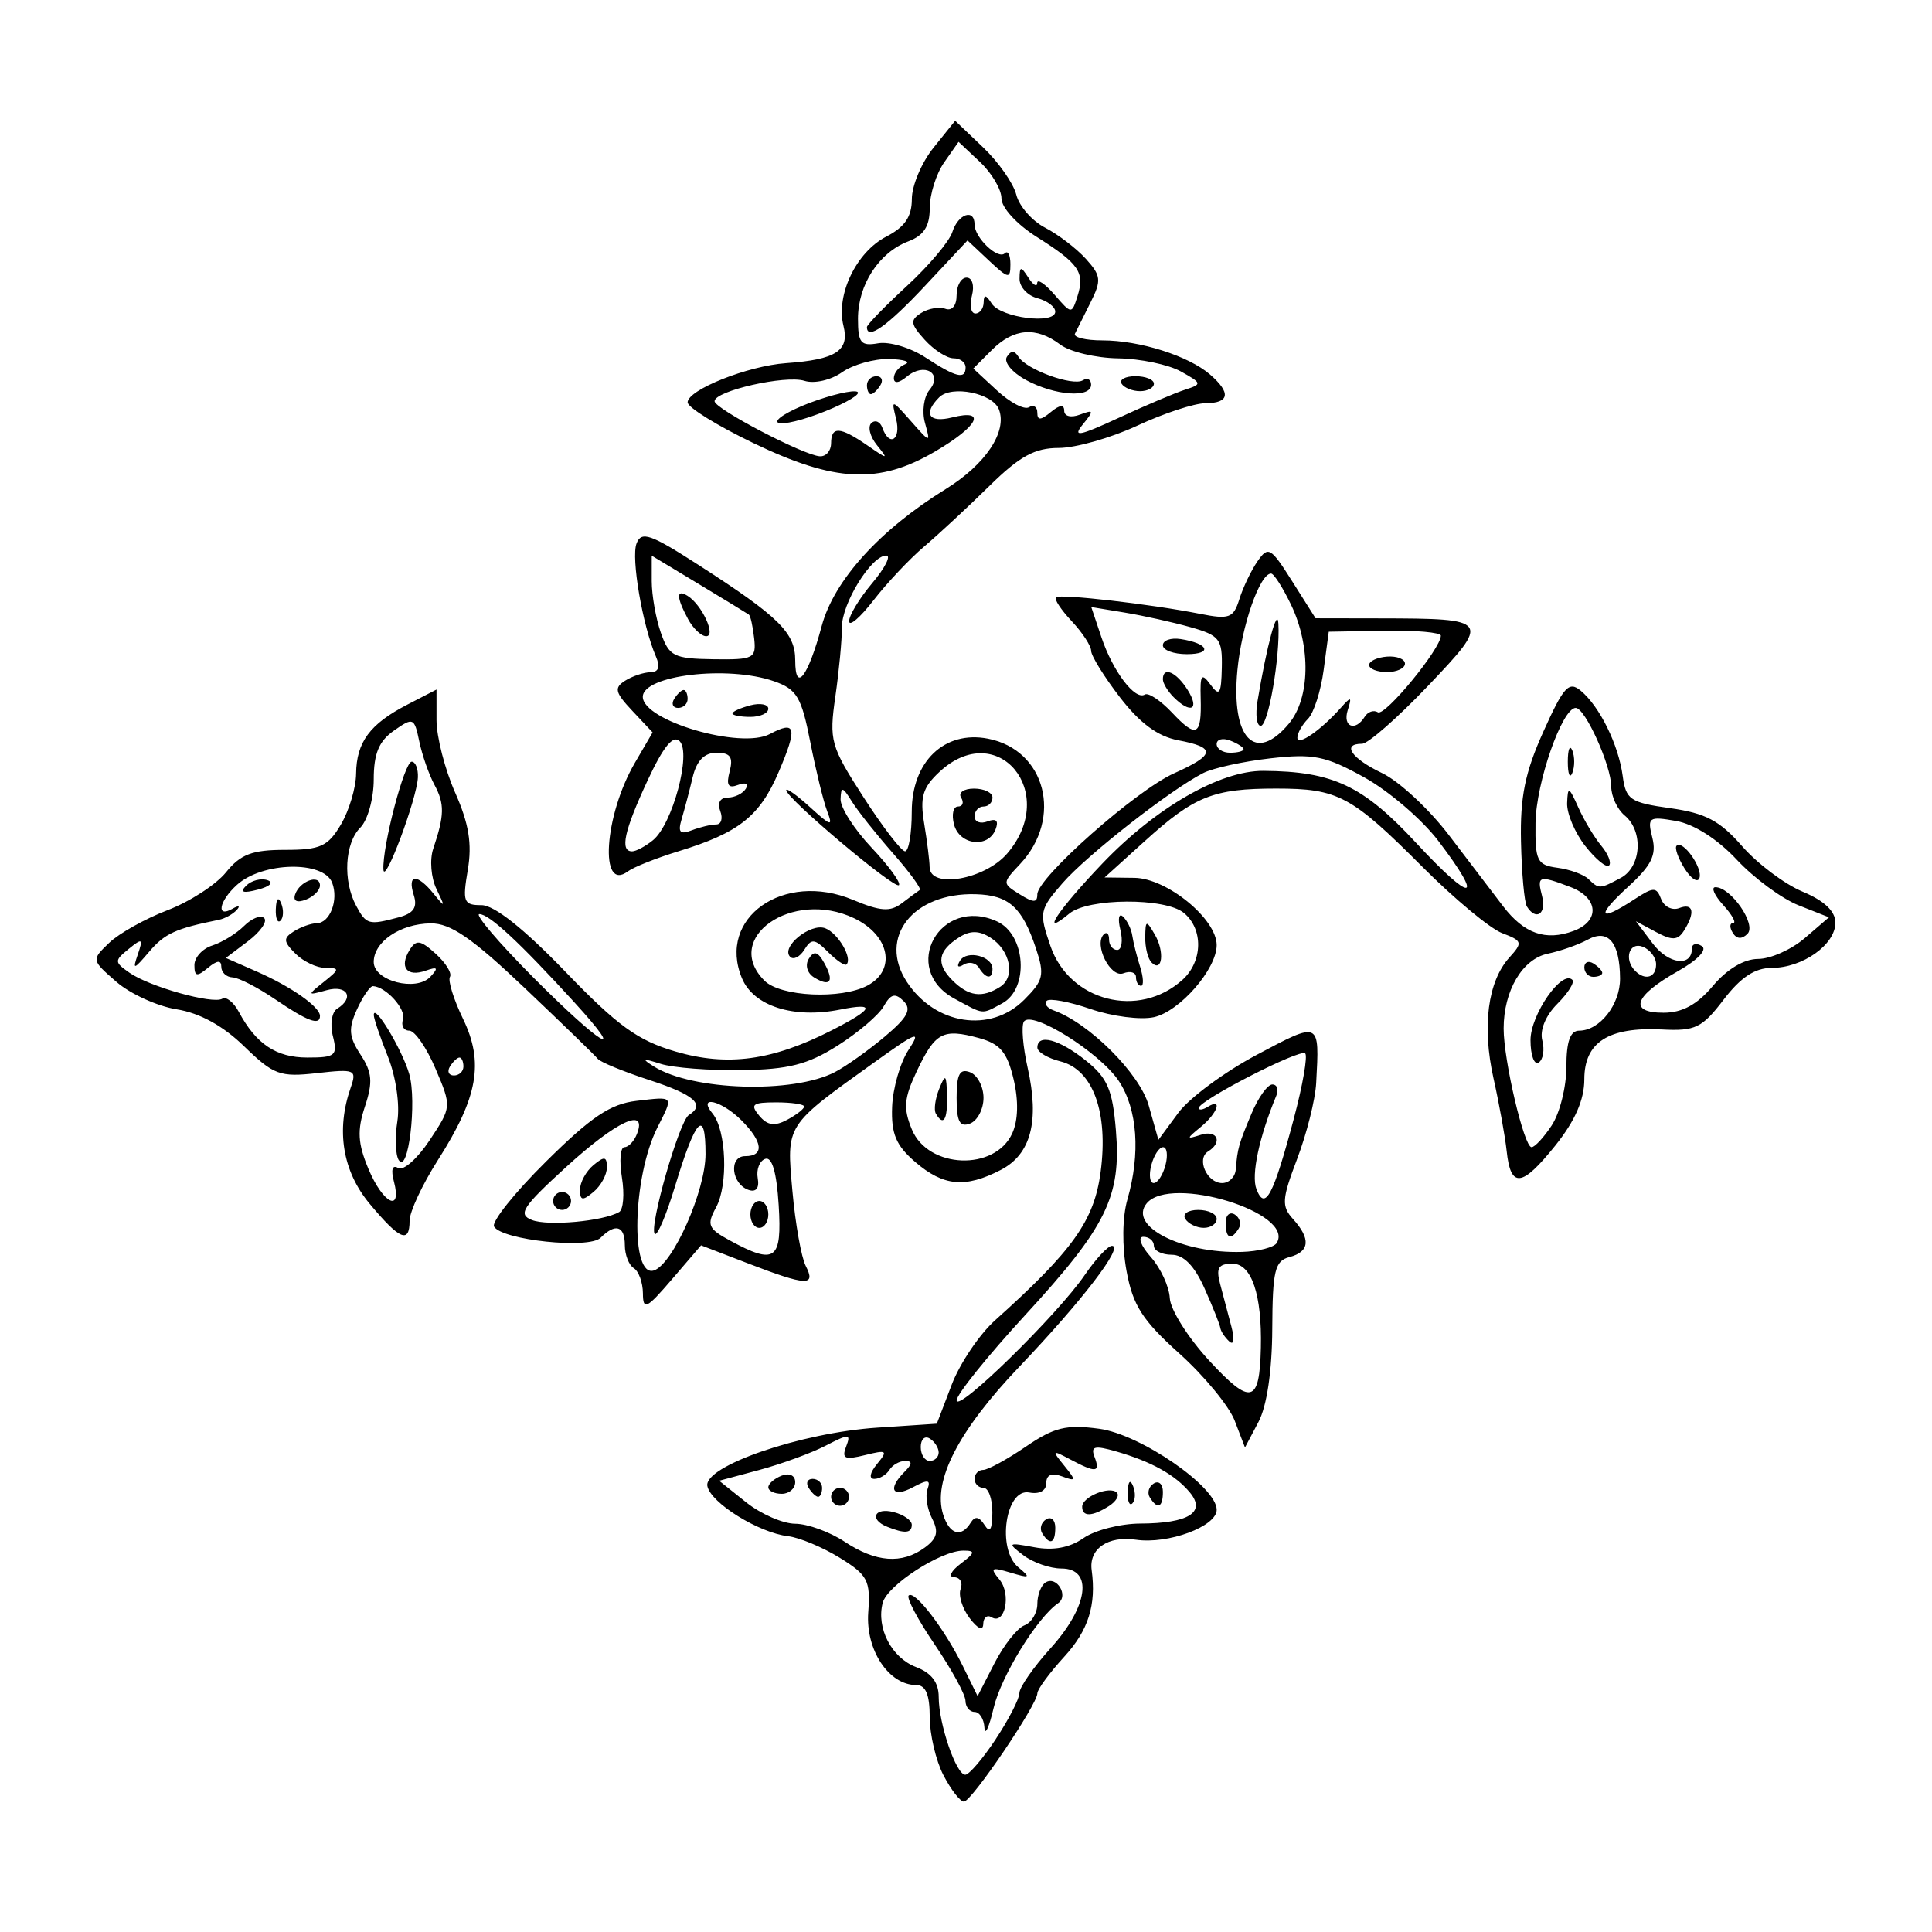 <?xml version="1.0" encoding="UTF-8" standalone="no"?>
<svg
   xmlns:dc="http://purl.org/dc/elements/1.1/"
   xmlns:cc="http://creativecommons.org/ns#"
   xmlns:rdf="http://www.w3.org/1999/02/22-rdf-syntax-ns#"
   xmlns:svg="http://www.w3.org/2000/svg"
   xmlns="http://www.w3.org/2000/svg"
   id="svgC13"
   version="1.1"
   viewBox="0 0 100 100"
   height="100"
   width="100">
  <defs
     id="defs2" />
  <path
     id="pathC13"
     d="m 48.83,91.881 c -0.389,-0.753 -0.708,-2.11 -0.708,-3.016 0,-1.155 -0.208,-1.647 -0.696,-1.647 -1.424,0 -2.626,-1.818 -2.486,-3.759 0.12,-1.656 -0.025,-1.935 -1.475,-2.829 -0.884,-0.546 -2.088,-1.048 -2.675,-1.117 -1.52,-0.177 -4.009,-1.724 -4.177,-2.595 -0.198,-1.029 4.836,-2.76 8.792,-3.023 l 3.084,-0.205 0.769,-2.013 c 0.423,-1.107 1.437,-2.612 2.254,-3.345 4.022,-3.609 5.121,-5.152 5.455,-7.665 0.412,-3.091 -0.394,-5.307 -2.083,-5.731 -0.655,-0.164 -1.191,-0.485 -1.191,-0.713 0,-0.736 1.127,-0.436 2.508,0.669 1.12,0.896 1.383,1.505 1.557,3.607 0.285,3.432 -0.477,4.981 -4.713,9.59 -1.941,2.112 -3.53,4.089 -3.53,4.393 0,0.685 5.226,-4.43 6.632,-6.49 0.565,-0.828 1.198,-1.506 1.406,-1.508 0.644,-0.005 -1.548,2.855 -4.797,6.261 -3.147,3.299 -4.491,5.909 -3.939,7.649 0.328,1.033 0.936,1.213 1.425,0.422 0.221,-0.358 0.438,-0.323 0.716,0.116 0.279,0.44 0.401,0.246 0.406,-0.646 0.004,-0.702 -0.202,-1.276 -0.457,-1.276 -0.255,0 -0.464,-0.209 -0.464,-0.464 0,-0.255 0.2,-0.464 0.444,-0.464 0.244,0 1.236,-0.541 2.205,-1.202 1.471,-1.004 2.097,-1.157 3.803,-0.927 2.139,0.288 6.081,3.005 6.081,4.192 0,0.863 -2.512,1.795 -4.18,1.55 -1.45,-0.213 -2.441,0.468 -2.292,1.573 0.245,1.809 -0.168,3.115 -1.419,4.484 -0.766,0.838 -1.392,1.691 -1.392,1.895 0,0.581 -3.406,5.604 -3.8,5.604 -0.194,0 -0.672,-0.616 -1.061,-1.369 z m 2.711,-1.869 c 0.672,-1.015 1.222,-2.086 1.222,-2.38 0,-0.294 0.731,-1.343 1.624,-2.331 1.944,-2.151 2.208,-4.115 0.553,-4.115 -0.589,0 -1.477,-0.31 -1.973,-0.688 -0.843,-0.643 -0.806,-0.67 0.572,-0.413 0.979,0.183 1.831,0.024 2.54,-0.472 0.587,-0.411 1.908,-0.75 2.936,-0.754 2.507,-0.01 3.424,-0.582 2.574,-1.607 -0.76,-0.916 -1.997,-1.604 -3.828,-2.129 -1.109,-0.318 -1.32,-0.264 -1.11,0.283 0.314,0.817 0.077,0.842 -1.25,0.136 -0.948,-0.505 -0.969,-0.484 -0.318,0.319 0.631,0.778 0.62,0.83 -0.116,0.555 -0.534,-0.2 -0.812,-0.08 -0.812,0.35 0,0.393 -0.352,0.587 -0.882,0.485 -1.225,-0.236 -1.692,2.934 -0.57,3.867 0.664,0.552 0.615,0.586 -0.401,0.281 -0.999,-0.299 -1.077,-0.251 -0.572,0.357 0.626,0.754 0.285,2.38 -0.408,1.952 -0.229,-0.141 -0.422,0.017 -0.43,0.351 -0.009,0.371 -0.284,0.251 -0.706,-0.307 -0.38,-0.503 -0.589,-1.182 -0.464,-1.508 0.125,-0.326 -0.027,-0.6 -0.338,-0.608 -0.311,-0.008 -0.16,-0.321 0.335,-0.696 0.757,-0.572 0.78,-0.681 0.143,-0.681 -1.168,0 -3.935,1.791 -4.173,2.702 -0.341,1.304 0.458,2.844 1.725,3.326 0.8,0.304 1.173,0.796 1.173,1.548 0,1.387 0.902,4.025 1.376,4.025 0.196,0 0.907,-0.831 1.579,-1.846 z M 50.954,89.422 c -0.026,-0.447 -0.255,-0.812 -0.511,-0.812 -0.255,0 -0.467,-0.261 -0.471,-0.58 -0.004,-0.319 -0.717,-1.624 -1.585,-2.9 -0.868,-1.276 -1.477,-2.421 -1.354,-2.545 0.301,-0.303 1.851,1.715 2.799,3.643 l 0.768,1.562 0.873,-1.701 c 0.48,-0.936 1.176,-1.817 1.546,-1.959 0.37,-0.142 0.673,-0.641 0.673,-1.109 0,-0.468 0.194,-0.971 0.432,-1.118 0.573,-0.354 1.204,0.695 0.647,1.076 -1.09,0.747 -2.955,3.776 -3.343,5.43 -0.235,1.004 -0.449,1.461 -0.475,1.014 z m 2.99,-10.06 c -0.147,-0.238 -0.055,-0.563 0.205,-0.723 0.259,-0.16 0.472,0.034 0.472,0.432 0,0.815 -0.279,0.935 -0.676,0.291 z m 2.069,-1.374 c 0,-0.515 1.428,-1.097 1.794,-0.731 0.148,0.147 -0.039,0.462 -0.415,0.7 -0.868,0.549 -1.379,0.56 -1.379,0.031 z m 2.357,-0.784 c 0.022,-0.541 0.132,-0.65 0.28,-0.28 0.134,0.335 0.118,0.735 -0.037,0.889 -0.154,0.154 -0.264,-0.12 -0.244,-0.609 z m 1.144,0.303 c -0.147,-0.238 -0.055,-0.563 0.205,-0.723 0.259,-0.16 0.472,0.034 0.472,0.432 0,0.815 -0.279,0.935 -0.676,0.291 z m -11.653,2.599 c 0.648,-0.474 0.737,-0.823 0.383,-1.508 -0.253,-0.49 -0.36,-1.173 -0.237,-1.516 0.178,-0.499 0.025,-0.519 -0.759,-0.1 -1.067,0.571 -1.32,0.089 -0.425,-0.806 0.401,-0.401 0.409,-0.557 0.027,-0.557 -0.291,0 -0.659,0.209 -0.816,0.464 -0.158,0.255 -0.509,0.464 -0.78,0.464 -0.291,0 -0.232,-0.317 0.143,-0.773 0.574,-0.696 0.512,-0.742 -0.627,-0.458 -1.041,0.259 -1.213,0.183 -0.977,-0.434 0.261,-0.679 0.163,-0.684 -1.057,-0.054 -0.739,0.382 -2.282,0.946 -3.428,1.255 l -2.084,0.56 1.388,1.11 c 0.763,0.61 1.91,1.112 2.548,1.115 0.638,0.003 1.787,0.42 2.553,0.927 1.624,1.075 2.965,1.176 4.147,0.311 z M 45.918,79.023 c -0.95,-0.383 -0.658,-1.018 0.348,-0.755 0.511,0.133 0.928,0.427 0.928,0.653 0,0.442 -0.362,0.471 -1.276,0.103 z M 43.017,77.474 c 0,-0.255 0.209,-0.464 0.464,-0.464 0.255,0 0.464,0.209 0.464,0.464 0,0.255 -0.209,0.464 -0.464,0.464 -0.255,0 -0.464,-0.209 -0.464,-0.464 z M 39.768,76.982 c 0,-0.185 0.313,-0.457 0.696,-0.604 0.399,-0.153 0.696,-0.009 0.696,0.337 0,0.332 -0.313,0.604 -0.696,0.604 -0.383,0 -0.696,-0.152 -0.696,-0.337 z M 41.856,77.01 c -0.158,-0.255 -0.066,-0.464 0.205,-0.464 0.27,0 0.492,0.209 0.492,0.464 0,0.255 -0.092,0.464 -0.205,0.464 -0.113,0 -0.334,-0.209 -0.492,-0.464 z m 6.73,-1.829 c 0,-0.24 -0.209,-0.566 -0.464,-0.723 -0.255,-0.158 -0.464,0.039 -0.464,0.437 0,0.398 0.209,0.723 0.464,0.723 0.255,0 0.464,-0.196 0.464,-0.437 z m 15.325,-1.64 c -0.291,-0.759 -1.58,-2.325 -2.865,-3.48 -1.914,-1.721 -2.407,-2.49 -2.735,-4.265 -0.239,-1.293 -0.222,-2.787 0.043,-3.709 0.685,-2.388 0.522,-4.669 -0.438,-6.124 -0.976,-1.48 -4.535,-3.707 -4.922,-3.08 -0.137,0.222 -0.049,1.291 0.195,2.377 0.624,2.776 0.174,4.487 -1.393,5.297 -1.836,0.949 -2.962,0.844 -4.422,-0.411 -0.997,-0.857 -1.25,-1.459 -1.198,-2.848 0.036,-0.968 0.417,-2.295 0.845,-2.948 0.682,-1.04 0.466,-0.964 -1.729,0.609 -4.671,3.347 -4.585,3.213 -4.277,6.681 0.15,1.69 0.46,3.438 0.69,3.885 0.543,1.059 0.053,1.038 -2.976,-0.127 l -2.442,-0.939 -1.502,1.751 c -1.325,1.545 -1.502,1.631 -1.508,0.734 -0.004,-0.559 -0.216,-1.146 -0.471,-1.303 -0.255,-0.158 -0.464,-0.692 -0.464,-1.187 0,-1.008 -0.485,-1.158 -1.256,-0.387 -0.594,0.594 -5.079,0.125 -5.512,-0.576 -0.149,-0.242 1.063,-1.761 2.694,-3.375 2.339,-2.316 3.328,-2.978 4.68,-3.136 1.961,-0.229 1.92,-0.281 1.08,1.377 -1.288,2.546 -1.414,7.813 -0.177,7.4 0.984,-0.328 2.667,-4.128 2.667,-6.021 0,-2.403 -0.509,-1.868 -1.575,1.654 -0.451,1.49 -0.923,2.605 -1.051,2.478 -0.317,-0.317 1.266,-5.848 1.761,-6.154 0.869,-0.537 0.293,-1.048 -2.037,-1.809 -1.34,-0.438 -2.543,-0.932 -2.673,-1.097 -0.13,-0.166 -1.831,-1.815 -3.78,-3.665 -2.728,-2.59 -3.848,-3.361 -4.869,-3.349 -1.574,0.018 -2.95,0.95 -2.95,2 0,0.98 2.204,1.551 2.935,0.76 0.43,-0.465 0.376,-0.531 -0.251,-0.311 -0.971,0.341 -1.375,-0.186 -0.825,-1.075 0.339,-0.548 0.559,-0.516 1.351,0.2 0.52,0.471 0.851,1.008 0.736,1.194 -0.115,0.186 0.19,1.165 0.677,2.174 1.093,2.262 0.774,4.054 -1.304,7.314 -0.804,1.262 -1.462,2.672 -1.462,3.132 0,1.208 -0.513,0.99 -2.068,-0.877 -1.402,-1.684 -1.749,-3.805 -0.982,-6.005 0.327,-0.937 0.231,-0.979 -1.748,-0.756 -1.912,0.215 -2.239,0.095 -3.766,-1.387 C 11.543,53.092 10.34,52.433 9.147,52.242 8.145,52.082 6.741,51.442 6.026,50.82 4.728,49.691 4.728,49.687 5.654,48.799 6.164,48.31 7.522,47.551 8.671,47.112 c 1.149,-0.439 2.511,-1.321 3.027,-1.961 0.754,-0.934 1.355,-1.162 3.056,-1.162 1.83,0 2.222,-0.177 2.89,-1.309 0.425,-0.72 0.78,-1.903 0.788,-2.629 0.018,-1.641 0.714,-2.579 2.654,-3.581 l 1.508,-0.779 v 1.577 c 0,0.867 0.434,2.557 0.964,3.755 0.713,1.612 0.884,2.652 0.655,4.003 -0.281,1.663 -0.218,1.825 0.711,1.825 0.659,0 2.189,1.214 4.334,3.438 2.708,2.809 3.752,3.566 5.705,4.137 2.693,0.788 5.009,0.474 8.094,-1.1 2.168,-1.106 2.308,-1.446 0.439,-1.073 -2.426,0.485 -4.494,-0.175 -5.095,-1.626 -1.292,-3.118 2.157,-5.55 5.746,-4.051 1.426,0.596 1.932,0.631 2.53,0.177 0.411,-0.312 0.829,-0.622 0.929,-0.687 0.1,-0.065 -0.527,-0.924 -1.392,-1.908 -0.865,-0.984 -1.822,-2.19 -2.126,-2.68 -0.477,-0.769 -0.557,-0.784 -0.58,-0.112 -0.015,0.428 0.706,1.557 1.603,2.507 0.897,0.951 1.534,1.825 1.417,1.942 -0.226,0.226 -5.832,-4.498 -5.832,-4.915 0,-0.134 0.556,0.263 1.235,0.882 1.096,0.998 1.195,1.02 0.881,0.197 -0.195,-0.51 -0.588,-2.125 -0.875,-3.587 -0.455,-2.319 -0.695,-2.719 -1.878,-3.132 -2.392,-0.834 -6.788,-0.311 -6.788,0.807 0,1.241 5.077,2.728 6.576,1.926 1.355,-0.725 1.444,-0.337 0.453,1.975 -0.979,2.283 -2.059,3.137 -5.172,4.091 -1.149,0.352 -2.331,0.821 -2.627,1.042 -1.492,1.116 -1.234,-2.883 0.362,-5.621 l 0.916,-1.571 -1.054,-1.121 c -0.892,-0.949 -0.949,-1.188 -0.37,-1.554 0.376,-0.238 0.967,-0.436 1.314,-0.44 0.423,-0.005 0.515,-0.273 0.279,-0.819 -0.692,-1.603 -1.29,-5.092 -1.001,-5.844 0.251,-0.655 0.72,-0.492 3.21,1.112 4.179,2.693 5.004,3.507 5.004,4.938 0,1.715 0.662,0.856 1.37,-1.778 0.636,-2.366 2.999,-4.975 6.422,-7.091 2.061,-1.274 3.192,-2.969 2.75,-4.121 -0.323,-0.841 -2.446,-1.271 -3.092,-0.625 -0.849,0.849 -0.53,1.341 0.672,1.04 1.819,-0.456 1.362,0.448 -0.895,1.77 -2.895,1.696 -5.167,1.59 -9.383,-0.437 -1.878,-0.903 -3.414,-1.853 -3.414,-2.112 0,-0.65 3.109,-1.889 5.093,-2.03 2.59,-0.184 3.297,-0.643 2.974,-1.931 -0.401,-1.599 0.66,-3.815 2.21,-4.616 0.966,-0.499 1.328,-1.03 1.329,-1.95 0.001,-0.695 0.506,-1.89 1.122,-2.656 L 49.439,6.25 50.886,7.629 c 0.796,0.759 1.569,1.862 1.717,2.452 0.148,0.59 0.82,1.358 1.492,1.705 0.673,0.348 1.621,1.072 2.108,1.61 0.789,0.872 0.816,1.115 0.246,2.252 -0.351,0.701 -0.715,1.431 -0.809,1.622 -0.093,0.191 0.548,0.348 1.424,0.348 1.921,0 4.451,0.801 5.562,1.762 1.103,0.954 1.021,1.485 -0.232,1.491 -0.574,0.002 -2.162,0.524 -3.527,1.16 -1.366,0.636 -3.197,1.155 -4.069,1.155 -1.242,0 -2.021,0.428 -3.592,1.972 -1.103,1.085 -2.621,2.494 -3.373,3.132 -0.752,0.638 -1.932,1.891 -2.622,2.784 -0.691,0.893 -1.258,1.379 -1.261,1.08 -0.003,-0.299 0.536,-1.187 1.196,-1.972 0.661,-0.785 0.988,-1.428 0.728,-1.428 -0.775,0 -2.309,2.486 -2.298,3.724 0.006,0.632 -0.146,2.236 -0.337,3.567 -0.329,2.289 -0.251,2.568 1.455,5.216 0.992,1.539 1.96,2.799 2.151,2.802 0.191,0.002 0.348,-0.92 0.348,-2.05 0,-2.594 1.688,-4.214 3.938,-3.781 2.996,0.577 3.903,4.114 1.665,6.495 -0.925,0.984 -0.925,0.995 -0.018,1.561 0.716,0.447 0.913,0.448 0.913,0.005 0,-0.862 5.109,-5.385 7.078,-6.266 2.14,-0.958 2.188,-1.341 0.213,-1.711 C 59.925,38.116 58.999,37.434 57.966,36.091 57.147,35.025 56.477,33.944 56.477,33.688 c 0,-0.256 -0.453,-0.948 -1.007,-1.538 -0.554,-0.59 -0.92,-1.145 -0.812,-1.235 0.222,-0.185 4.922,0.355 7.457,0.857 1.514,0.3 1.729,0.219 2.035,-0.762 0.188,-0.603 0.611,-1.485 0.939,-1.959 0.554,-0.8 0.682,-0.726 1.8,1.044 l 1.204,1.906 3.359,0.006 c 5.687,0.011 5.726,0.066 2.449,3.507 -1.562,1.64 -3.093,2.983 -3.402,2.983 -1.072,0 -0.553,0.76 1.036,1.518 0.879,0.419 2.438,1.867 3.465,3.218 1.027,1.351 2.287,3.005 2.8,3.675 1.085,1.419 2.203,1.811 3.642,1.279 1.386,-0.512 1.299,-1.721 -0.164,-2.277 -1.632,-0.62 -1.737,-0.586 -1.46,0.475 0.24,0.916 -0.316,1.296 -0.786,0.537 -0.133,-0.215 -0.271,-1.729 -0.306,-3.364 -0.05,-2.31 0.208,-3.578 1.157,-5.686 1.051,-2.336 1.32,-2.631 1.934,-2.122 0.98,0.813 1.957,2.797 2.173,4.414 0.164,1.227 0.386,1.377 2.462,1.668 1.825,0.256 2.569,0.649 3.718,1.966 0.79,0.905 2.2,1.965 3.133,2.355 C 94.425,46.622 95,47.166 95,47.758 c 0,1.137 -1.695,2.34 -3.297,2.34 -0.868,0 -1.606,0.488 -2.488,1.643 -1.116,1.463 -1.466,1.633 -3.188,1.544 -2.773,-0.142 -4.023,0.659 -4.023,2.578 0,1.062 -0.48,2.156 -1.508,3.438 -1.726,2.152 -2.305,2.216 -2.511,0.281 -0.08,-0.751 -0.386,-2.445 -0.681,-3.765 -0.603,-2.697 -0.297,-5.022 0.822,-6.258 0.701,-0.774 0.675,-0.86 -0.379,-1.261 -0.622,-0.236 -2.477,-1.779 -4.122,-3.428 -3.681,-3.689 -4.363,-4.054 -7.572,-4.054 -3.251,0 -4.224,0.388 -6.791,2.712 l -2.089,1.89 1.544,0.019 c 1.685,0.021 4.258,2.125 4.258,3.482 0,1.24 -1.914,3.436 -3.251,3.729 -0.688,0.151 -2.162,-0.039 -3.275,-0.422 -1.113,-0.383 -2.136,-0.573 -2.274,-0.422 -0.138,0.151 0.023,0.372 0.356,0.491 1.843,0.656 4.459,3.27 4.925,4.92 l 0.503,1.783 1.029,-1.396 c 0.566,-0.768 2.394,-2.12 4.061,-3.005 3.291,-1.747 3.251,-1.765 3.076,1.464 -0.046,0.856 -0.489,2.619 -0.983,3.919 -0.795,2.092 -0.819,2.45 -0.212,3.12 0.927,1.024 0.863,1.69 -0.188,1.965 -0.756,0.198 -0.876,0.699 -0.89,3.721 -0.01,2.183 -0.278,3.988 -0.714,4.814 l -0.698,1.321 -0.53,-1.38 z m 1.351,-3.782 c 0.062,-2.746 -0.479,-4.35 -1.468,-4.35 -0.728,0 -0.862,0.219 -0.642,1.044 0.153,0.574 0.416,1.566 0.583,2.204 0.178,0.677 0.131,0.999 -0.112,0.773 -0.229,-0.213 -0.436,-0.526 -0.459,-0.696 -0.023,-0.17 -0.391,-1.092 -0.818,-2.049 -0.52,-1.166 -1.081,-1.74 -1.699,-1.74 -0.507,0 -0.922,-0.209 -0.922,-0.464 0,-0.255 -0.245,-0.464 -0.545,-0.464 -0.303,0 -0.133,0.463 0.384,1.044 0.511,0.574 0.954,1.533 0.984,2.131 0.03,0.598 0.953,2.059 2.052,3.248 2.148,2.323 2.597,2.208 2.662,-0.681 z M 40.304,62.371 c -0.105,-1.692 -0.344,-2.512 -0.696,-2.388 -0.295,0.103 -0.469,0.554 -0.388,1.001 0.092,0.506 -0.083,0.736 -0.464,0.609 -0.901,-0.3 -1.052,-1.751 -0.182,-1.751 0.996,0 0.917,-0.741 -0.198,-1.856 -1.033,-1.032 -2.299,-1.328 -1.493,-0.348 0.712,0.865 0.817,3.684 0.181,4.854 -0.496,0.912 -0.416,1.103 0.725,1.721 2.346,1.272 2.693,1.017 2.515,-1.842 z m -1.464,0.487 c 0,-0.383 0.209,-0.696 0.464,-0.696 0.255,0 0.464,0.313 0.464,0.696 0,0.383 -0.209,0.696 -0.464,0.696 -0.255,0 -0.464,-0.313 -0.464,-0.696 z m 27.241,1.48 c 0.969,-1.567 -5.492,-3.542 -6.726,-2.056 -0.981,1.181 1.819,2.61 4.93,2.516 0.848,-0.026 1.656,-0.233 1.797,-0.46 z m -2.642,-1.044 c 0,-0.398 0.212,-0.592 0.472,-0.432 0.259,0.16 0.352,0.486 0.205,0.723 -0.398,0.644 -0.676,0.524 -0.676,-0.291 z m -2.089,-0.205 c -0.158,-0.255 0.143,-0.464 0.669,-0.464 0.526,0 0.956,0.209 0.956,0.464 0,0.255 -0.301,0.464 -0.669,0.464 -0.368,0 -0.798,-0.209 -0.956,-0.464 z m -29.305,-0.352 c 0.22,-0.127 0.285,-0.934 0.145,-1.795 -0.14,-0.861 -0.081,-1.565 0.131,-1.565 0.212,0 0.506,-0.313 0.652,-0.696 0.539,-1.404 -1.073,-0.649 -3.662,1.716 -2.276,2.08 -2.521,2.459 -1.778,2.75 0.83,0.325 3.685,0.065 4.511,-0.411 z m -3.416,-0.576 c 0,-0.255 0.209,-0.464 0.464,-0.464 0.255,0 0.464,0.209 0.464,0.464 0,0.255 -0.209,0.464 -0.464,0.464 -0.255,0 -0.464,-0.209 -0.464,-0.464 z m 1.392,-0.582 c 0,-0.383 0.313,-0.956 0.696,-1.274 0.566,-0.47 0.696,-0.448 0.696,0.118 0,0.383 -0.313,0.956 -0.696,1.274 -0.566,0.47 -0.696,0.448 -0.696,-0.118 z m -9.631,-0.418 c -0.164,-0.626 -0.082,-0.889 0.219,-0.704 0.264,0.163 0.996,-0.483 1.627,-1.435 1.145,-1.731 1.145,-1.734 0.308,-3.704 -0.461,-1.085 -1.073,-1.972 -1.36,-1.972 -0.287,0 -0.434,-0.261 -0.326,-0.58 0.176,-0.523 -0.872,-1.689 -1.552,-1.725 -0.15,-0.008 -0.523,0.533 -0.828,1.202 -0.455,0.998 -0.422,1.42 0.185,2.346 0.602,0.918 0.644,1.419 0.225,2.687 -0.407,1.232 -0.369,1.907 0.181,3.222 0.752,1.799 1.75,2.3 1.322,0.663 z m 0.248,-1.116 c -0.17,-0.271 -0.202,-1.176 -0.07,-2.012 0.136,-0.861 -0.077,-2.311 -0.491,-3.345 -0.402,-1.004 -0.73,-1.972 -0.73,-2.151 0,-0.654 1.476,1.802 1.835,3.053 0.41,1.428 -0.054,5.233 -0.543,4.455 z m 46.334,-2.161 c 0.457,-1.713 0.72,-3.226 0.585,-3.361 -0.258,-0.258 -5.51,2.439 -5.51,2.829 0,0.123 0.209,0.095 0.464,-0.062 0.785,-0.485 0.513,0.321 -0.348,1.031 -0.774,0.637 -0.774,0.657 0,0.414 0.852,-0.268 1.133,0.391 0.368,0.863 -0.618,0.382 -0.061,1.637 0.726,1.637 0.356,0 0.673,-0.313 0.705,-0.696 0.092,-1.105 0.149,-1.306 0.816,-2.9 0.347,-0.829 0.832,-1.508 1.078,-1.508 0.246,0 0.338,0.261 0.206,0.58 -0.89,2.145 -1.308,4.112 -1.029,4.837 0.445,1.154 0.87,0.351 1.94,-3.663 z m -6.647,2.422 c 0.134,-0.51 0.078,-0.928 -0.124,-0.928 -0.202,0 -0.476,0.418 -0.609,0.928 -0.134,0.51 -0.078,0.928 0.124,0.928 0.202,0 0.476,-0.418 0.609,-0.928 z M 52.393,58.662 c 0.308,-0.676 0.333,-1.689 0.068,-2.808 -0.33,-1.395 -0.694,-1.827 -1.796,-2.127 -1.858,-0.506 -2.258,-0.293 -3.206,1.703 -0.669,1.41 -0.714,1.935 -0.26,3.032 0.843,2.036 4.297,2.168 5.194,0.199 z m -2.879,-1.836 c 0,-1.227 0.161,-1.533 0.696,-1.328 0.383,0.147 0.696,0.744 0.696,1.328 0,0.583 -0.313,1.181 -0.696,1.328 -0.536,0.205 -0.696,-0.101 -0.696,-1.328 z m -1.075,0.812 c -0.111,-0.191 -0.033,-0.766 0.172,-1.276 0.326,-0.81 0.378,-0.766 0.406,0.348 0.032,1.259 -0.185,1.607 -0.578,0.928 z m 31.887,0.596 c 0.412,-0.629 0.75,-1.986 0.75,-3.016 0,-1.313 0.198,-1.872 0.663,-1.872 1.062,0 2.122,-1.354 2.115,-2.701 -0.011,-1.862 -0.615,-2.588 -1.671,-2.01 -0.481,0.263 -1.413,0.591 -2.071,0.728 -1.316,0.274 -2.284,1.917 -2.284,3.875 0,1.645 1.057,6.14 1.445,6.14 0.168,0 0.643,-0.515 1.055,-1.144 z m -1.107,-4.397 c 0,-1.321 1.625,-3.662 2.166,-3.121 0.128,0.128 -0.222,0.686 -0.778,1.242 -0.606,0.605 -0.917,1.364 -0.778,1.894 0.127,0.487 0.042,1.002 -0.189,1.144 -0.231,0.143 -0.421,-0.379 -0.421,-1.16 z M 82.004,50.071 c 0,-0.27 0.209,-0.362 0.464,-0.205 0.255,0.158 0.464,0.379 0.464,0.491 0,0.113 -0.209,0.205 -0.464,0.205 -0.255,0 -0.464,-0.221 -0.464,-0.491 z m -40.38,7.203 c 0,-0.119 -0.652,-0.216 -1.449,-0.216 -1.226,0 -1.362,0.106 -0.88,0.686 0.423,0.51 0.796,0.565 1.449,0.216 0.484,-0.259 0.88,-0.568 0.88,-0.686 z m 1.585,-1.78 c 0.573,-0.297 1.735,-1.123 2.58,-1.834 1.197,-1.007 1.414,-1.416 0.978,-1.848 -0.434,-0.43 -0.664,-0.369 -1.026,0.272 -0.256,0.454 -1.335,1.374 -2.397,2.044 -1.544,0.974 -2.538,1.227 -4.959,1.262 -1.665,0.024 -3.55,-0.123 -4.188,-0.326 -0.948,-0.302 -1.011,-0.277 -0.345,0.141 1.995,1.25 7.193,1.411 9.356,0.289 z M 23.987,55.202 c 0,-0.255 -0.092,-0.464 -0.205,-0.464 -0.113,0 -0.334,0.209 -0.492,0.464 -0.158,0.255 -0.066,0.464 0.205,0.464 0.27,0 0.492,-0.209 0.492,-0.464 z M 17.228,53.629 c -0.153,-0.61 -0.053,-1.249 0.223,-1.419 0.914,-0.564 0.524,-1.252 -0.543,-0.958 -1.015,0.279 -1.019,0.267 -0.143,-0.433 0.821,-0.656 0.829,-0.72 0.083,-0.72 -0.45,0 -1.15,-0.332 -1.556,-0.738 -0.627,-0.627 -0.64,-0.801 -0.083,-1.153 0.36,-0.228 0.894,-0.418 1.186,-0.422 0.686,-0.009 1.14,-1.203 0.798,-2.095 -0.443,-1.154 -3.605,-1.085 -4.925,0.107 -0.932,0.841 -1.1,1.737 -0.232,1.238 0.319,-0.184 0.417,-0.155 0.219,0.063 -0.199,0.218 -0.617,0.449 -0.928,0.511 -2.243,0.452 -2.806,0.71 -3.608,1.654 -0.801,0.943 -0.869,0.959 -0.586,0.138 0.285,-0.828 0.234,-0.858 -0.473,-0.283 -0.747,0.607 -0.745,0.679 0.032,1.223 1.044,0.731 4.326,1.651 4.814,1.35 0.203,-0.125 0.586,0.18 0.853,0.677 0.895,1.672 1.939,2.369 3.549,2.369 1.456,0 1.575,-0.1 1.322,-1.109 z m -2.988,-1.907 c -0.893,-0.609 -1.886,-1.119 -2.205,-1.133 -0.319,-0.015 -0.58,-0.261 -0.58,-0.548 0,-0.36 -0.215,-0.342 -0.696,0.057 -0.568,0.471 -0.696,0.445 -0.696,-0.144 0,-0.397 0.416,-0.854 0.926,-1.015 0.509,-0.162 1.25,-0.618 1.647,-1.015 0.397,-0.396 0.865,-0.577 1.04,-0.402 0.175,0.175 -0.2,0.711 -0.834,1.19 l -1.153,0.871 1.624,0.714 c 1.77,0.778 3.249,1.819 3.249,2.288 0,0.517 -0.648,0.276 -2.321,-0.863 z m 0.037,-4.679 c 0.022,-0.541 0.132,-0.65 0.28,-0.28 0.134,0.335 0.118,0.735 -0.037,0.889 -0.154,0.154 -0.264,-0.12 -0.244,-0.609 z m 0.998,-0.744 c 0.231,-0.694 1.286,-1.076 1.286,-0.466 0,0.249 -0.331,0.58 -0.735,0.735 -0.452,0.173 -0.664,0.07 -0.551,-0.269 z m -2.534,-0.455 c 0.27,-0.27 0.764,-0.399 1.099,-0.287 0.348,0.116 0.137,0.326 -0.49,0.49 -0.772,0.202 -0.953,0.141 -0.609,-0.203 z m 16.972,6.018 c -2.824,-3.091 -4.394,-4.548 -4.9,-4.548 -0.258,0 0.984,1.462 2.76,3.248 3.514,3.534 5.012,4.444 2.139,1.3 z m 23.292,-0.107 c 1.008,-1.008 1.073,-1.289 0.614,-2.668 -0.709,-2.131 -1.401,-2.753 -3.119,-2.802 -3.243,-0.092 -5.07,2.235 -3.562,4.536 1.461,2.229 4.329,2.67 6.067,0.933 z m -3.606,-0.067 c -2.842,-1.541 -0.746,-5.339 2.205,-3.995 1.498,0.682 1.672,3.49 0.263,4.244 -1.083,0.58 -0.907,0.597 -2.467,-0.249 z m 2.366,-0.609 c 0.808,-0.512 0.531,-1.898 -0.51,-2.553 -0.578,-0.364 -1.038,-0.369 -1.597,-0.017 -1.117,0.705 -1.226,1.369 -0.363,2.231 0.835,0.835 1.536,0.931 2.47,0.339 z M 50.67,50.09 c -0.16,-0.259 -0.518,-0.332 -0.795,-0.16 -0.294,0.181 -0.371,0.096 -0.185,-0.204 0.352,-0.569 1.681,-0.236 1.681,0.422 0,0.553 -0.341,0.525 -0.701,-0.057 z m 37.993,0.936 c 0.728,-0.866 1.612,-1.392 2.336,-1.392 0.64,0 1.728,-0.484 2.416,-1.077 l 1.252,-1.077 -1.574,-0.622 c -0.866,-0.342 -2.305,-1.404 -3.199,-2.361 -0.994,-1.064 -2.213,-1.841 -3.139,-2.003 -1.42,-0.248 -1.497,-0.194 -1.23,0.869 0.224,0.891 -0.045,1.434 -1.258,2.542 -1.672,1.526 -1.522,1.856 0.301,0.662 1.021,-0.669 1.168,-0.672 1.414,-0.029 0.151,0.394 0.571,0.603 0.933,0.465 0.738,-0.283 0.844,0.226 0.246,1.171 -0.319,0.503 -0.606,0.517 -1.442,0.069 l -1.044,-0.559 0.867,1.149 c 0.815,1.08 2.032,1.236 2.032,0.26 0,-0.243 0.23,-0.3 0.511,-0.126 0.301,0.186 -0.208,0.721 -1.24,1.303 -2.268,1.279 -2.569,2.148 -0.743,2.148 0.974,0 1.74,-0.416 2.561,-1.392 z m 1.024,-2.744 c -0.172,-0.277 -0.163,-0.504 0.019,-0.504 0.182,0 -0.047,-0.418 -0.509,-0.928 -0.462,-0.51 -0.645,-0.928 -0.407,-0.928 0.807,0 2.138,1.935 1.66,2.413 -0.293,0.293 -0.562,0.275 -0.764,-0.052 z m -2.495,-3.329 c -0.336,-0.538 -0.522,-1.067 -0.413,-1.176 0.322,-0.322 1.361,1.142 1.185,1.669 -0.089,0.266 -0.436,0.044 -0.772,-0.494 z m -25.988,5.763 c 1.052,-0.951 1.088,-2.622 0.074,-3.462 -0.964,-0.799 -4.954,-0.777 -5.93,0.033 -1.575,1.306 -0.6,-0.17 1.709,-2.59 2.765,-2.897 6.095,-4.813 8.339,-4.797 3.599,0.026 5.151,0.759 7.906,3.732 2.915,3.146 3.57,3.082 1.142,-0.111 -0.84,-1.104 -2.563,-2.582 -3.829,-3.284 -2.01,-1.113 -2.627,-1.239 -4.855,-0.986 -1.404,0.159 -2.97,0.502 -3.481,0.762 -1.691,0.86 -6.014,4.242 -7.284,5.7 -1.193,1.37 -1.222,1.517 -0.625,3.252 0.986,2.868 4.581,3.789 6.834,1.75 z m -2.406,-0.14 c 0,-0.247 -0.294,-0.336 -0.654,-0.198 -0.667,0.256 -1.542,-1.487 -1.013,-2.016 0.151,-0.151 0.274,-0.031 0.274,0.267 0,0.298 0.189,0.541 0.421,0.541 0.231,0 0.305,-0.47 0.164,-1.044 -0.141,-0.574 -0.081,-0.881 0.134,-0.683 0.215,0.199 0.433,0.643 0.483,0.987 0.05,0.344 0.233,1.069 0.405,1.611 0.172,0.542 0.194,0.985 0.049,0.985 -0.145,0 -0.263,-0.202 -0.263,-0.449 z m 0.803,-0.759 c -0.186,-0.186 -0.332,-0.773 -0.324,-1.305 0.013,-0.893 0.051,-0.903 0.497,-0.137 0.519,0.892 0.386,2.001 -0.173,1.442 z m -14.696,1.192 c 1.506,-0.806 1.141,-2.609 -0.706,-3.485 -3.196,-1.516 -6.837,1.029 -4.629,3.236 0.832,0.832 3.972,0.978 5.335,0.249 z m -2.772,-0.421 c -0.355,-0.22 -0.472,-0.636 -0.27,-0.962 0.266,-0.431 0.467,-0.377 0.798,0.215 0.537,0.959 0.318,1.27 -0.528,0.747 z m 0.725,-1.314 c -0.693,-0.692 -0.859,-0.708 -1.224,-0.118 -0.232,0.375 -0.563,0.542 -0.735,0.37 -0.503,-0.503 1.054,-1.772 1.816,-1.479 0.664,0.255 1.423,1.55 1.098,1.874 -0.085,0.085 -0.515,-0.206 -0.956,-0.646 z m 42.861,0.641 c 0,-0.355 -0.313,-0.767 -0.696,-0.913 -0.698,-0.268 -0.983,0.654 -0.387,1.25 0.52,0.52 1.083,0.345 1.083,-0.337 z M 20.635,47.482 c 0.776,-0.208 0.984,-0.515 0.781,-1.154 -0.347,-1.094 0.175,-1.124 1.037,-0.058 0.591,0.73 0.605,0.705 0.141,-0.25 -0.285,-0.587 -0.361,-1.52 -0.17,-2.088 0.585,-1.739 0.596,-2.319 0.061,-3.315 -0.284,-0.528 -0.636,-1.538 -0.784,-2.246 -0.256,-1.232 -0.311,-1.255 -1.312,-0.554 -0.777,0.545 -1.044,1.192 -1.044,2.529 0,0.988 -0.313,2.11 -0.696,2.493 -0.806,0.806 -0.91,2.745 -0.216,4.041 0.526,0.983 0.65,1.017 2.201,0.602 z m -0.789,-2.475 c -0.063,-1.189 1.088,-5.582 1.462,-5.582 0.197,0 0.342,0.365 0.323,0.812 -0.049,1.107 -1.74,5.625 -1.785,4.77 z m 64.045,0.434 c 1.068,-0.571 1.183,-2.418 0.202,-3.232 -0.383,-0.318 -0.696,-0.99 -0.696,-1.495 0,-1.085 -1.349,-4.073 -1.839,-4.073 -0.702,0 -2.054,3.875 -2.08,5.958 -0.024,1.964 0.08,2.176 1.134,2.317 0.638,0.085 1.359,0.346 1.601,0.58 0.551,0.53 0.585,0.529 1.678,-0.056 z M 82.057,43.796 c -0.54,-0.686 -0.964,-1.689 -0.943,-2.228 0.034,-0.885 0.091,-0.862 0.58,0.227 0.298,0.665 0.833,1.557 1.189,1.983 0.355,0.426 0.536,0.885 0.401,1.02 -0.135,0.135 -0.687,-0.316 -1.226,-1.002 z m -0.908,-4.37 c 0,-0.638 0.105,-0.899 0.234,-0.58 0.129,0.319 0.129,0.841 0,1.16 -0.129,0.319 -0.234,0.058 -0.234,-0.58 z m -29.02,4.756 c 2.715,-3.156 -0.497,-7.029 -3.505,-4.227 -0.868,0.809 -1.015,1.304 -0.789,2.668 0.152,0.921 0.279,1.936 0.282,2.255 0.01,1.147 2.85,0.655 4.012,-0.696 z m -2.749,-1.508 c -0.134,-0.51 -0.041,-0.928 0.205,-0.928 0.246,0 0.319,-0.209 0.161,-0.464 -0.158,-0.255 0.143,-0.464 0.669,-0.464 0.526,0 0.956,0.209 0.956,0.464 0,0.255 -0.209,0.464 -0.464,0.464 -0.255,0 -0.464,0.231 -0.464,0.514 0,0.283 0.303,0.398 0.673,0.256 0.45,-0.172 0.587,-0.035 0.414,0.414 -0.381,0.993 -1.869,0.816 -2.15,-0.256 z m -15.579,0.812 c 1.008,-0.824 1.995,-4.503 1.376,-5.123 -0.337,-0.337 -0.842,0.281 -1.656,2.029 -1.214,2.607 -1.448,3.674 -0.804,3.674 0.206,0 0.694,-0.261 1.084,-0.58 z m 3.269,-0.812 c 0.262,0 0.356,-0.313 0.209,-0.696 -0.16,-0.416 -0.004,-0.696 0.387,-0.696 0.36,0 0.782,-0.206 0.938,-0.459 0.16,-0.258 -0.017,-0.344 -0.403,-0.195 -0.51,0.196 -0.622,0.016 -0.434,-0.701 0.194,-0.74 0.036,-0.965 -0.68,-0.965 -0.634,0 -1.03,0.409 -1.237,1.276 -0.167,0.702 -0.423,1.673 -0.568,2.158 -0.205,0.686 -0.089,0.815 0.524,0.58 0.433,-0.166 1.002,-0.302 1.264,-0.302 z m 27.296,-3.894 c 0,-0.1 -0.313,-0.303 -0.696,-0.449 -0.383,-0.147 -0.696,-0.065 -0.696,0.182 0,0.247 0.313,0.449 0.696,0.449 0.383,0 0.696,-0.082 0.696,-0.182 z M 66.714,37.454 c 1.096,-1.313 1.148,-3.977 0.12,-6.132 -0.43,-0.902 -0.9,-1.638 -1.044,-1.636 -0.586,0.008 -1.522,2.698 -1.742,5 -0.338,3.546 0.924,4.856 2.666,2.769 z m -1.626,-1.16 c 0.48,-2.881 1.032,-4.926 1.082,-4.009 0.094,1.722 -0.524,5.285 -0.916,5.285 -0.208,0 -0.283,-0.574 -0.166,-1.276 z m 4.307,0.348 c 0.542,-0.61 0.587,-0.596 0.363,0.116 -0.273,0.868 0.395,1.126 0.88,0.34 0.16,-0.259 0.467,-0.363 0.682,-0.23 0.366,0.226 3.258,-3.294 3.258,-3.965 0,-0.169 -1.305,-0.285 -2.901,-0.257 l -2.901,0.052 -0.264,1.981 c -0.145,1.09 -0.511,2.228 -0.812,2.529 -0.301,0.301 -0.548,0.74 -0.548,0.976 0,0.453 1.209,-0.378 2.243,-1.542 z M 70.865,34.421 c 0,-0.201 0.418,-0.397 0.928,-0.435 0.511,-0.038 0.928,0.126 0.928,0.365 0,0.239 -0.418,0.435 -0.928,0.435 -0.511,0 -0.928,-0.164 -0.928,-0.365 z m -8.718,1.716 c -0.035,-1.223 0.044,-1.331 0.509,-0.698 0.463,0.63 0.556,0.491 0.585,-0.88 0.032,-1.483 -0.114,-1.671 -1.624,-2.097 -0.913,-0.257 -2.441,-0.596 -3.396,-0.754 l -1.737,-0.287 0.526,1.567 c 0.591,1.76 1.74,3.275 2.246,2.962 0.184,-0.114 0.818,0.308 1.41,0.937 1.264,1.345 1.537,1.207 1.481,-0.75 z m -1.4,-0.051 c -0.306,-0.306 -0.557,-0.724 -0.557,-0.928 0,-0.684 0.699,-0.381 1.285,0.557 0.635,1.016 0.16,1.258 -0.728,0.371 z m -0.557,-2.688 c 0,-0.254 0.412,-0.398 0.916,-0.321 1.454,0.222 1.684,0.782 0.321,0.782 -0.681,0 -1.238,-0.207 -1.238,-0.461 z M 39.035,33.037 c -0.067,-0.615 -0.191,-1.167 -0.275,-1.227 -0.084,-0.06 -1.249,-0.771 -2.589,-1.579 l -2.437,-1.469 v 1.318 c 0,0.725 0.211,1.924 0.469,2.664 0.428,1.227 0.667,1.348 2.712,1.378 2.101,0.03 2.235,-0.038 2.12,-1.085 z m -3.428,-1.005 c -0.606,-1.131 -0.612,-1.559 -0.019,-1.192 0.745,0.461 1.496,2.09 0.963,2.09 -0.255,0 -0.68,-0.404 -0.945,-0.897 z M 43.017,22.954 c 0,-0.902 0.456,-0.879 1.869,0.094 1.085,0.747 1.112,0.746 0.501,-0.011 -0.355,-0.441 -0.484,-0.953 -0.285,-1.138 0.199,-0.185 0.455,-0.076 0.569,0.243 0.365,1.022 0.981,0.619 0.711,-0.464 -0.255,-1.022 -0.239,-1.019 0.764,0.116 1.018,1.153 1.023,1.153 0.73,0.094 -0.162,-0.586 -0.059,-1.351 0.23,-1.699 0.719,-0.866 -0.257,-1.451 -1.165,-0.698 -0.417,0.346 -0.676,0.376 -0.676,0.079 0,-0.265 0.261,-0.587 0.58,-0.716 0.319,-0.129 -0.052,-0.251 -0.825,-0.271 -0.773,-0.02 -1.872,0.29 -2.442,0.689 -0.579,0.406 -1.433,0.6 -1.937,0.44 -0.983,-0.312 -4.662,0.523 -4.655,1.056 0.005,0.392 4.613,2.801 5.449,2.849 0.319,0.018 0.58,-0.28 0.58,-0.663 z m -2.785,-1.139 c 0,-0.219 0.94,-0.718 2.089,-1.11 1.149,-0.391 2.089,-0.56 2.089,-0.376 0,0.185 -0.94,0.684 -2.089,1.11 -1.149,0.426 -2.089,0.595 -2.089,0.376 z m 4.641,-1.877 c 0,-0.255 0.221,-0.464 0.492,-0.464 0.27,0 0.362,0.209 0.205,0.464 -0.158,0.255 -0.379,0.464 -0.492,0.464 -0.113,0 -0.205,-0.209 -0.205,-0.464 z m 16.477,0.228 c 0.88,-0.28 0.868,-0.329 -0.232,-0.941 -0.638,-0.355 -2.1,-0.66 -3.249,-0.677 -1.149,-0.017 -2.494,-0.338 -2.99,-0.712 -1.248,-0.943 -2.41,-0.852 -3.541,0.279 l -0.961,0.961 1.225,1.135 c 0.674,0.624 1.419,1.015 1.657,0.868 0.238,-0.147 0.432,-0.02 0.432,0.281 0,0.409 0.177,0.401 0.696,-0.029 0.459,-0.381 0.696,-0.405 0.696,-0.071 0,0.289 0.349,0.376 0.812,0.202 0.725,-0.272 0.74,-0.216 0.143,0.517 -0.539,0.662 -0.179,0.595 1.857,-0.347 1.389,-0.643 2.943,-1.302 3.454,-1.464 z m -8.252,-0.501 c -0.71,-0.385 -1.153,-0.921 -0.986,-1.191 0.21,-0.34 0.396,-0.342 0.603,-0.007 0.41,0.663 2.813,1.538 3.336,1.215 0.234,-0.144 0.425,-0.042 0.425,0.229 0,0.707 -1.873,0.571 -3.379,-0.245 z m 4.955,0.195 c -0.131,-0.213 0.191,-0.387 0.717,-0.387 0.526,0 0.956,0.174 0.956,0.387 0,0.213 -0.322,0.387 -0.717,0.387 -0.394,0 -0.824,-0.174 -0.956,-0.387 z m -8.075,-0.851 c 0,-0.255 -0.281,-0.464 -0.624,-0.464 -0.343,0 -1.014,-0.43 -1.49,-0.956 -0.741,-0.819 -0.768,-1.018 -0.188,-1.387 0.373,-0.237 0.939,-0.335 1.258,-0.218 0.34,0.124 0.58,-0.166 0.58,-0.701 0,-0.502 0.233,-0.913 0.518,-0.913 0.29,0 0.411,0.409 0.276,0.928 -0.134,0.51 -0.053,0.928 0.178,0.928 0.231,0 0.424,-0.261 0.428,-0.58 0.005,-0.416 0.122,-0.398 0.416,0.065 0.47,0.741 3.29,1.1 3.29,0.418 0,-0.249 -0.418,-0.563 -0.928,-0.696 -0.511,-0.133 -0.925,-0.584 -0.921,-1.001 0.006,-0.659 0.066,-0.667 0.457,-0.062 0.247,0.383 0.453,0.507 0.457,0.277 0.004,-0.23 0.407,0.042 0.896,0.606 0.883,1.018 0.891,1.019 1.19,0.075 0.391,-1.232 0.08,-1.683 -2.118,-3.07 -1.024,-0.646 -1.818,-1.514 -1.818,-1.988 0,-0.463 -0.5,-1.311 -1.11,-1.884 L 49.615,7.342 48.869,8.407 c -0.41,0.586 -0.746,1.65 -0.746,2.365 0,0.945 -0.304,1.416 -1.114,1.723 -1.515,0.576 -2.6,2.245 -2.6,4.001 0,1.255 0.144,1.431 1.044,1.273 0.574,-0.101 1.671,0.226 2.437,0.726 1.602,1.047 2.089,1.166 2.089,0.514 z m -5.106,-2.078 c 0,-0.122 0.932,-1.081 2.071,-2.131 1.139,-1.05 2.197,-2.307 2.352,-2.794 0.298,-0.939 1.147,-1.226 1.147,-0.388 0,0.687 1.217,1.843 1.569,1.491 0.158,-0.158 0.287,0.097 0.287,0.567 0,0.777 -0.1,0.76 -1.11,-0.188 l -1.11,-1.043 -2.202,2.354 c -1.944,2.078 -3.004,2.83 -3.004,2.131 z M 37.911,36.928 c 0,-0.098 0.418,-0.287 0.928,-0.421 0.511,-0.133 0.928,-0.053 0.928,0.178 0,0.231 -0.418,0.421 -0.928,0.421 -0.511,0 -0.928,-0.08 -0.928,-0.178 z m -3.017,-0.75 c 0.158,-0.255 0.379,-0.464 0.492,-0.464 0.113,0 0.205,0.209 0.205,0.464 0,0.255 -0.221,0.464 -0.492,0.464 -0.27,0 -0.362,-0.209 -0.205,-0.464 z"
     style="fill:#000000;stroke-width:0.464" />
</svg>
